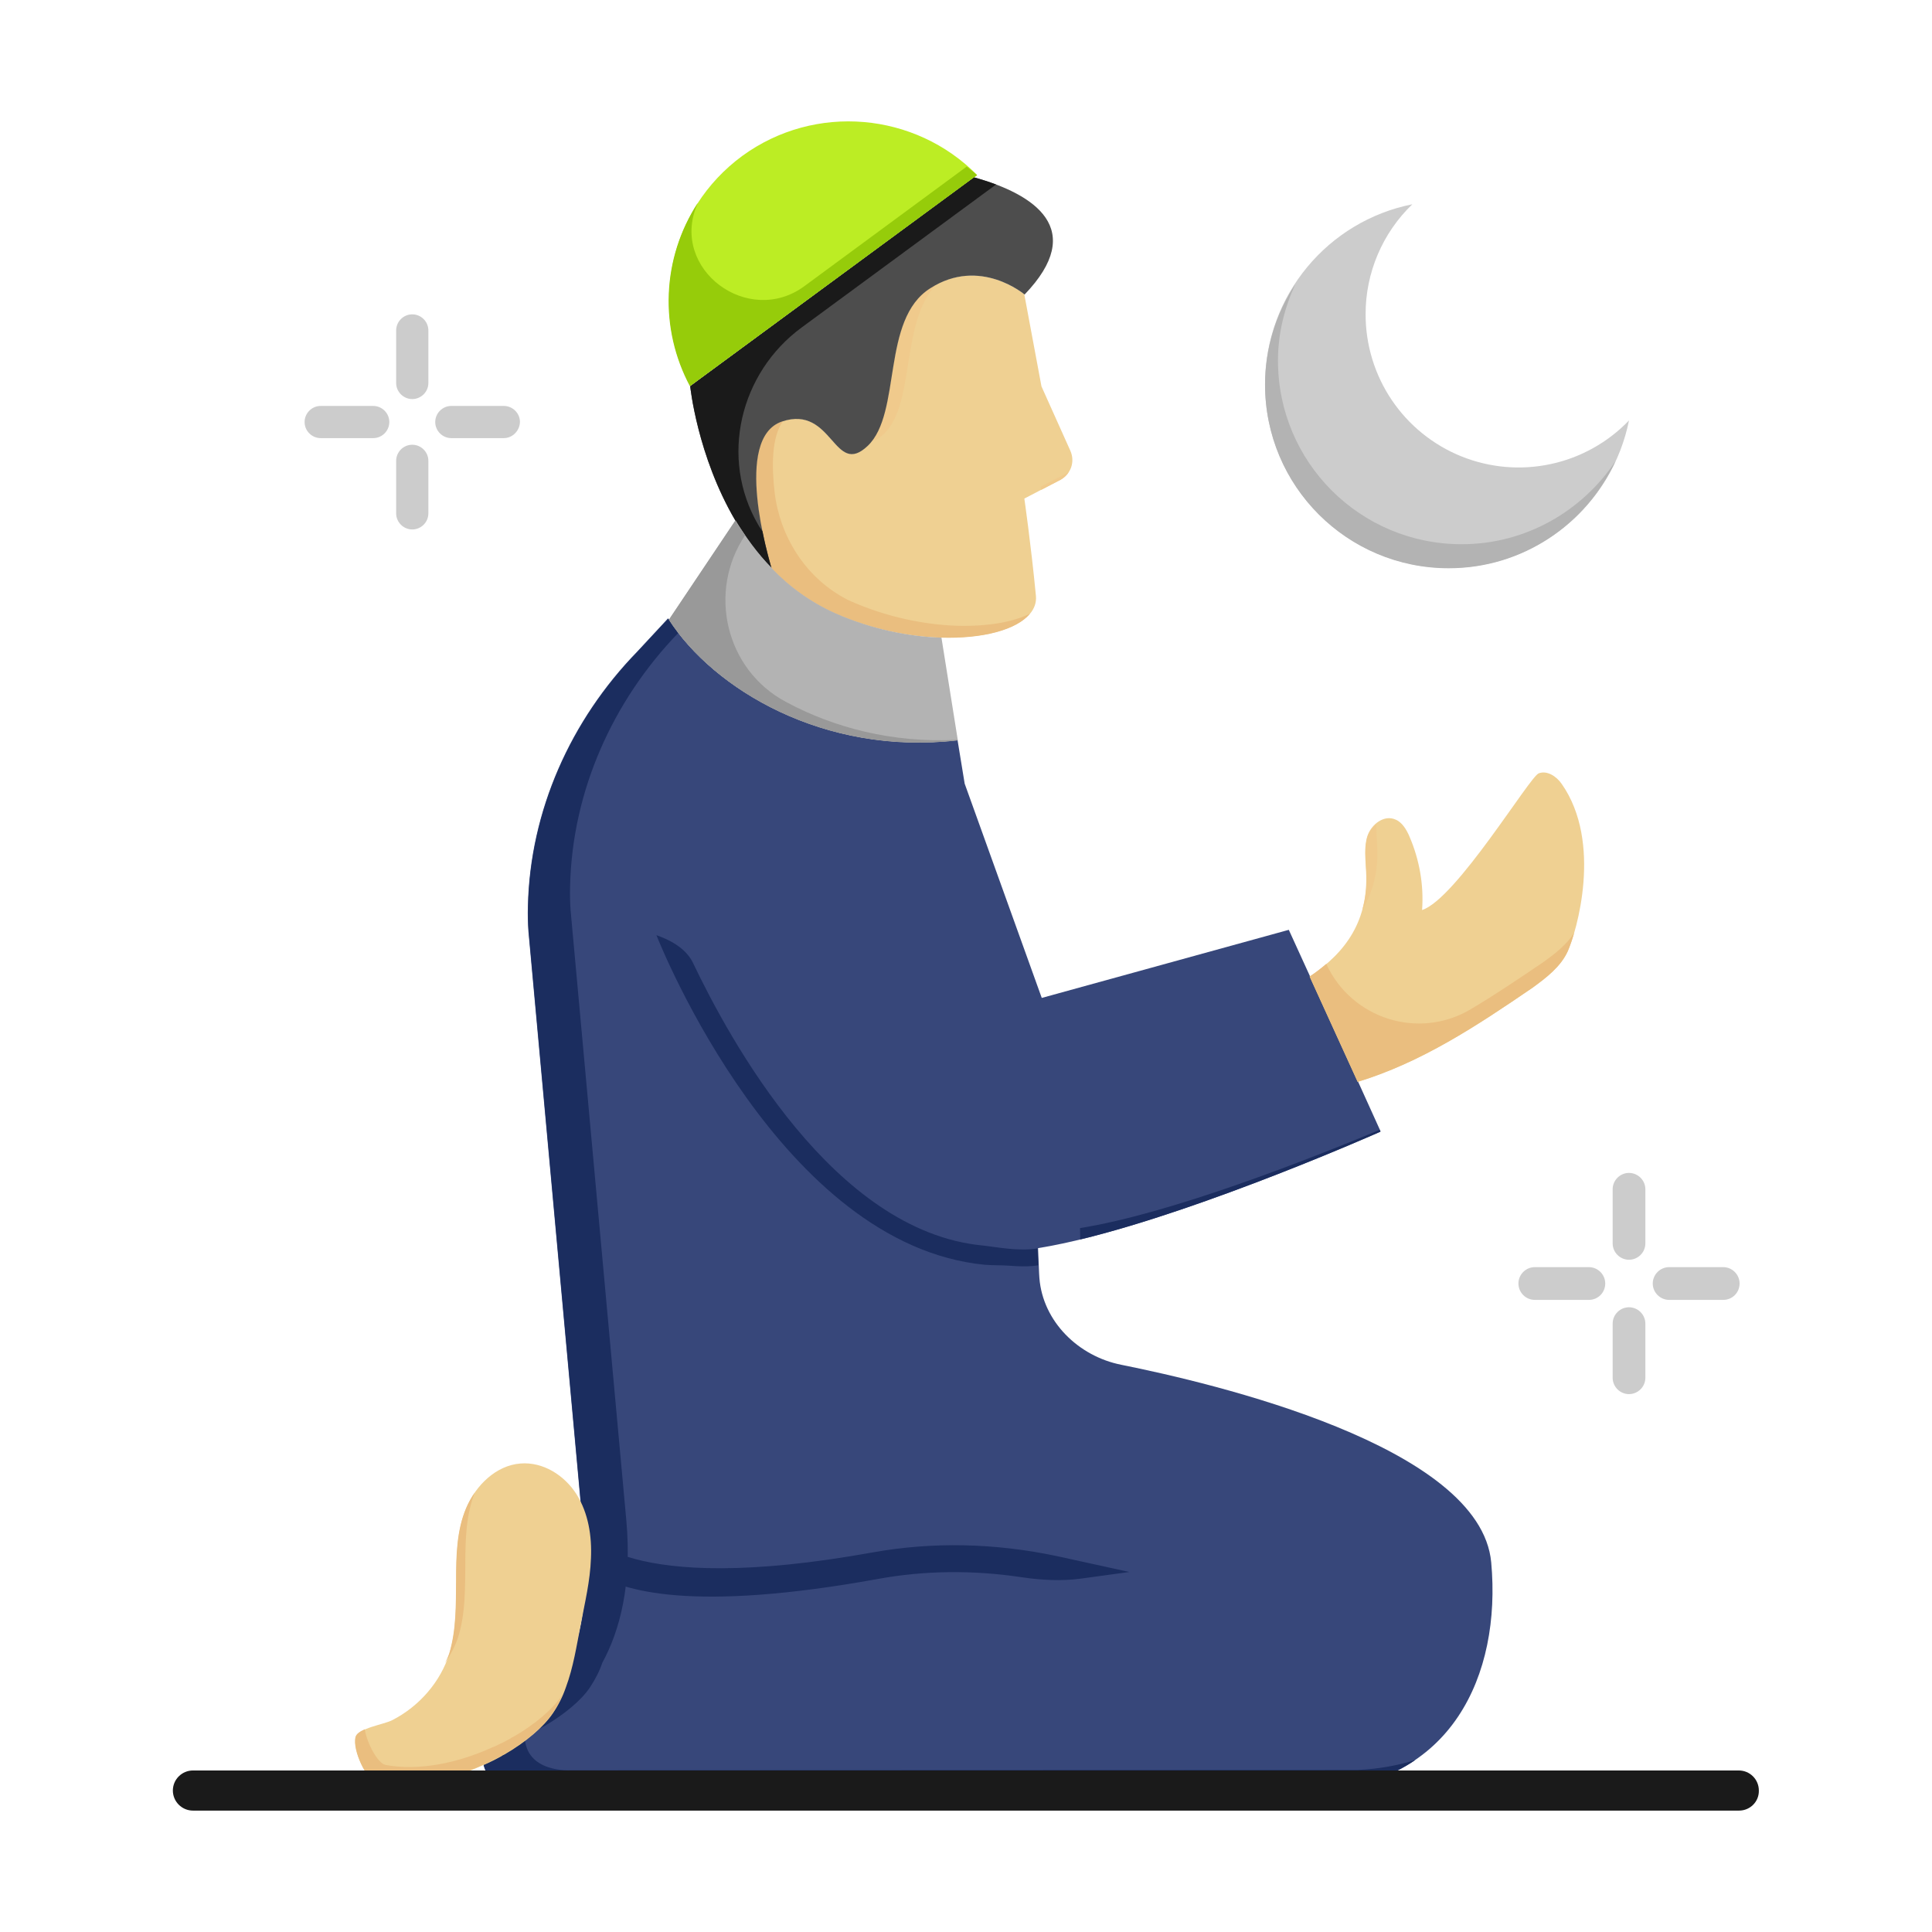 <svg width="61" height="61" viewBox="0 0 61 61" fill="none" xmlns="http://www.w3.org/2000/svg">
<path d="M41.508 56.525L16.667 56.533C16.667 56.533 15.258 56.625 15.233 55.458C15.233 55.458 15.258 55.45 15.308 55.425C15.4 55.392 15.558 55.317 15.758 55.192C15.792 55.175 15.825 55.15 15.867 55.133C16.5 54.758 17.025 54.325 17.3 53.908C17.458 53.667 17.592 53.417 17.683 53.142C18.242 52.117 18.625 50.658 18.442 48.642L16.683 29.4C16.665 29.137 16.659 28.872 16.667 28.608C16.733 25.6 18.017 22.733 20.117 20.575L21.092 19.525C21.1 19.533 21.108 19.55 21.117 19.558C22.525 21.742 26 23.858 30.233 23.367L30.458 24.742L32.892 31.508L40.692 29.358L41.358 30.817L42.875 34.142L43.592 35.725C43.592 35.725 36.742 38.775 32.775 39.408C32.792 39.783 32.808 40.267 32.817 40.35C32.925 41.725 34.05 42.825 35.408 43.092C38.267 43.667 46.75 45.642 47.083 49.333C47.408 52.892 45.817 56.367 41.508 56.525Z" fill="#37477A"/>
<path d="M34.108 39.133C38.108 38.167 43.583 35.733 43.583 35.733L43.558 35.675C41.358 36.592 36.975 38.317 34.1 38.775C34.1 38.892 34.108 39.017 34.108 39.133ZM42.842 55.883L18 55.892C18 55.892 16.592 55.983 16.567 54.817C16.567 54.817 16.592 54.808 16.642 54.783C16.733 54.75 16.892 54.675 17.092 54.55C17.125 54.533 17.158 54.508 17.2 54.492C17.833 54.117 18.358 53.683 18.633 53.267C18.792 53.025 18.925 52.775 19.017 52.5C19.575 51.475 19.958 50.017 19.775 48L18.017 28.758C18 28.542 17.992 28.275 18 27.975C18.067 24.983 19.342 22.133 21.417 19.983C21.308 19.842 21.208 19.708 21.125 19.567C21.117 19.558 21.108 19.542 21.1 19.533L20.125 20.583C18.025 22.742 16.742 25.608 16.675 28.617C16.667 28.917 16.675 29.175 16.692 29.408L18.45 48.65C18.633 50.667 18.258 52.117 17.692 53.15C17.6 53.425 17.467 53.675 17.308 53.917C17.025 54.333 16.508 54.767 15.875 55.142C15.833 55.158 15.8 55.183 15.767 55.2C15.567 55.317 15.408 55.392 15.317 55.433C15.267 55.458 15.242 55.467 15.242 55.467C15.267 56.633 16.675 56.542 16.675 56.542L41.517 56.533C42.817 56.483 43.867 56.133 44.692 55.567C44.133 55.742 43.525 55.858 42.842 55.883Z" fill="#1B2D5F"/>
<path d="M51.433 39.775C51.15 39.775 50.917 39.542 50.917 39.258V37.55C50.917 37.267 51.15 37.033 51.433 37.033C51.717 37.033 51.95 37.267 51.95 37.55V39.258C51.95 39.542 51.717 39.775 51.433 39.775ZM51.433 44.017C51.15 44.017 50.917 43.783 50.917 43.5V41.792C50.917 41.508 51.15 41.275 51.433 41.275C51.717 41.275 51.95 41.508 51.95 41.792V43.5C51.95 43.783 51.717 44.017 51.433 44.017ZM54.408 41.042H52.7C52.417 41.042 52.183 40.808 52.183 40.525C52.183 40.242 52.417 40.008 52.7 40.008H54.408C54.692 40.008 54.925 40.242 54.925 40.525C54.925 40.808 54.7 41.042 54.408 41.042ZM50.167 41.042H48.458C48.175 41.042 47.942 40.808 47.942 40.525C47.942 40.242 48.175 40.008 48.458 40.008H50.167C50.45 40.008 50.683 40.242 50.683 40.525C50.683 40.808 50.458 41.042 50.167 41.042ZM13.017 12.6C12.742 12.6 12.508 12.375 12.508 12.092V10.433C12.508 10.158 12.733 9.925 13.017 9.925C13.292 9.925 13.525 10.15 13.525 10.433V12.092C13.525 12.375 13.292 12.6 13.017 12.6ZM13.017 16.717C12.742 16.717 12.508 16.492 12.508 16.208V14.55C12.508 14.275 12.733 14.042 13.017 14.042C13.292 14.042 13.525 14.267 13.525 14.55V16.208C13.525 16.492 13.292 16.717 13.017 16.717ZM15.908 13.833H14.25C13.975 13.833 13.742 13.608 13.742 13.325C13.742 13.05 13.967 12.817 14.25 12.817H15.908C16.183 12.817 16.417 13.042 16.417 13.325C16.408 13.6 16.183 13.833 15.908 13.833ZM11.783 13.833H10.125C9.85 13.833 9.617 13.608 9.617 13.325C9.617 13.05 9.842 12.817 10.125 12.817H11.783C12.058 12.817 12.292 13.042 12.292 13.325C12.292 13.6 12.067 13.833 11.783 13.833Z" fill="#CCCCCC"/>
<path d="M35.658 49.633L34.133 49.842C33.517 49.925 32.883 49.892 32.267 49.8C30.717 49.567 29.183 49.583 27.692 49.858C21.967 50.892 19.625 50.283 18.667 49.592C18.117 49.2 18.033 48.792 18.025 48.708L18.475 48.358C18.475 48.358 19.642 50.442 27.542 49.017C29.442 48.675 31.408 48.717 33.375 49.133L35.658 49.633ZM31.533 39.95C31.375 39.95 31.233 39.942 31.092 39.933C24.667 39.308 20.883 29.925 20.725 29.525C20.733 29.542 21.575 29.767 21.875 30.392C23.042 32.833 26.317 38.875 31.025 39.325C31.433 39.367 32.158 39.517 32.758 39.417L32.783 39.95C32.308 40.025 31.917 39.95 31.533 39.95Z" fill="#1B2D5F"/>
<path d="M33.492 15.142L32.342 15.742C32.342 15.742 32.55 17.175 32.708 18.817C32.783 19.65 31.467 20.183 29.708 20.125C28.683 20.092 27.508 19.858 26.367 19.358C25.613 19.019 24.931 18.538 24.358 17.942C24.35 17.933 24.35 17.933 24.35 17.925C24.267 17.633 23.125 13.825 24.683 13.3C26.3 12.767 26.325 15.092 27.392 14.067C28.475 13.033 27.8 10.083 29.367 9.092C30.933 8.1 32.342 9.292 32.342 9.292V9.3L32.883 12.2L33.792 14.225C33.95 14.575 33.817 14.958 33.492 15.142Z" fill="#EFD092"/>
<path d="M30.225 19.758C29.2 19.725 28.025 19.492 26.883 18.992C26.8 18.958 26.717 18.917 26.633 18.867C25.417 18.192 24.625 16.933 24.458 15.55C24.358 14.7 24.367 13.8 24.717 13.3C24.708 13.3 24.7 13.3 24.683 13.308C23.117 13.842 24.283 17.683 24.35 17.933C24.358 17.942 24.358 17.942 24.358 17.95C24.9 18.517 25.567 19.008 26.358 19.367C27.5 19.867 28.667 20.1 29.7 20.133C31.033 20.175 32.108 19.883 32.517 19.375C31.992 19.642 31.175 19.783 30.225 19.758Z" fill="#EABE7F"/>
<path d="M27.917 13.692C28.908 12.733 28.425 10.167 29.558 8.992C29.5 9.025 29.433 9.058 29.375 9.092C27.867 10.042 28.433 12.808 27.508 13.933C27.625 13.917 27.758 13.842 27.917 13.692ZM32.858 15.367C32.858 15.367 32.867 15.408 32.875 15.467L33.5 15.142C33.6 15.083 33.683 15 33.742 14.908L32.858 15.367Z" fill="#F0CA8C"/>
<path d="M32.35 9.3C32.35 9.3 30.942 8.1 29.375 9.1C27.808 10.083 28.483 13.033 27.4 14.075C26.325 15.1 26.3 12.775 24.692 13.308C23.133 13.833 24.275 17.642 24.358 17.933C23.9 17.475 23.533 16.958 23.217 16.433C22.008 14.383 21.792 12.192 21.792 12.192L30.75 5.6H30.758C32.667 6.133 34.333 7.233 32.35 9.3Z" fill="#4D4D4D"/>
<path d="M23.967 16.617C23.958 16.6 23.942 16.575 23.933 16.558C22.717 14.458 23.358 11.775 25.308 10.342L31.45 5.825C31.225 5.742 30.992 5.667 30.758 5.6H30.75L21.792 12.192C21.792 12.192 22.017 14.383 23.217 16.433C23.533 16.95 23.9 17.467 24.358 17.933C24.333 17.842 24.192 17.375 24.075 16.775C24.042 16.725 24 16.675 23.967 16.617Z" fill="#1A1A1A"/>
<path d="M30.85 5.525L30.758 5.592H30.75L21.792 12.183C20.483 9.725 21.125 6.625 23.433 4.925C25.742 3.242 28.9 3.55 30.85 5.525Z" fill="#BCED24"/>
<path d="M25.4 9.033C23.625 10.342 21.15 8.5 22.008 6.467C22.017 6.45 22.025 6.433 22.025 6.417C21.472 7.27 21.158 8.255 21.116 9.271C21.073 10.287 21.304 11.295 21.783 12.192L30.75 5.6H30.758L30.85 5.533C30.75 5.433 30.633 5.358 30.525 5.258L25.4 9.033Z" fill="#96CC0A"/>
<path d="M49.5 30.033C49.275 30.525 48.825 30.867 48.392 31.183C46.625 32.392 44.883 33.542 42.867 34.158L41.35 30.833C42.525 30.058 43.208 29.033 43.133 27.533C43.117 27.15 43.058 26.75 43.175 26.392C43.3 26.025 43.7 25.717 44.058 25.875C44.267 25.958 44.408 26.192 44.5 26.408C44.817 27.142 44.958 27.942 44.9 28.733C45.975 28.383 48.3 24.517 48.583 24.417C48.842 24.317 49.142 24.508 49.308 24.75C50.608 26.608 49.775 29.425 49.5 30.033Z" fill="#EFD092"/>
<path d="M43.017 28.717C43.35 28.158 43.525 27.508 43.483 26.733C43.475 26.5 43.45 26.25 43.458 26.017C43.342 26.117 43.233 26.25 43.183 26.4C43.067 26.758 43.125 27.158 43.142 27.542C43.167 27.967 43.117 28.358 43.017 28.717Z" fill="#F0CA8C"/>
<path d="M48.733 30.375C47.967 30.892 47.208 31.408 46.433 31.867C44.792 32.842 42.667 32.167 41.875 30.433C41.708 30.575 41.542 30.708 41.35 30.833L42.867 34.158C44.883 33.542 46.625 32.392 48.392 31.183C48.825 30.867 49.275 30.525 49.5 30.033C49.55 29.917 49.625 29.717 49.7 29.458C49.458 29.833 49.092 30.117 48.733 30.375Z" fill="#EABE7F"/>
<path d="M51.433 13.275C51.169 14.589 50.457 15.772 49.42 16.621C48.382 17.47 47.083 17.934 45.742 17.933C42.533 17.933 39.942 15.342 39.942 12.133C39.942 9.317 41.942 6.975 44.592 6.45C44.124 6.9 43.753 7.44 43.499 8.037C43.246 8.634 43.115 9.276 43.117 9.925C43.116 10.889 43.404 11.832 43.943 12.631C44.483 13.43 45.249 14.05 46.143 14.41C47.038 14.77 48.019 14.855 48.962 14.652C49.905 14.45 50.766 13.97 51.433 13.275Z" fill="#CCCCCC"/>
<path d="M46.15 17.183C42.942 17.183 40.35 14.592 40.35 11.383C40.35 10.525 40.558 9.717 40.892 8.983C40.274 9.921 39.943 11.019 39.942 12.142C39.942 15.35 42.533 17.942 45.742 17.942C48.083 17.942 50.083 16.55 51.008 14.558C49.967 16.125 48.183 17.183 46.15 17.183ZM30.242 23.375C26.008 23.867 22.533 21.75 21.125 19.567L23.225 16.433C23.542 16.95 23.908 17.467 24.367 17.933C24.367 17.942 24.367 17.942 24.375 17.95C24.917 18.517 25.583 19.008 26.383 19.367C27.525 19.867 28.692 20.1 29.725 20.133L30.242 23.375Z" fill="#B3B3B3"/>
<path d="M24.808 22.158C22.908 21.142 22.333 18.683 23.525 16.9C23.417 16.742 23.308 16.592 23.217 16.433L21.117 19.567C22.525 21.75 26 23.867 30.233 23.375V23.358C28.167 23.467 26.308 22.967 24.808 22.158Z" fill="#999999"/>
<path d="M18.658 49.208C18.633 49.917 18.467 50.6 18.333 51.3C18.208 51.958 18.1 52.65 17.867 53.275C17.767 53.567 17.633 53.833 17.458 54.092C17.158 54.533 16.608 55 15.933 55.392C15.892 55.408 15.85 55.433 15.817 55.458C15.667 55.542 15.5 55.625 15.333 55.7C15.275 55.725 15.25 55.733 15.25 55.733C14.192 56.217 12.95 56.483 11.892 56.283C11.592 56.225 11.125 55.267 11.233 54.85C11.308 54.558 12.125 54.45 12.392 54.308C13.233 53.875 13.908 53.108 14.192 52.2C14.417 51.458 14.4 50.675 14.408 49.892C14.408 49.117 14.425 48.317 14.725 47.608C15.025 46.892 15.667 46.267 16.433 46.208C17.142 46.15 17.817 46.575 18.2 47.175C18.575 47.767 18.692 48.5 18.658 49.208Z" fill="#EFD092"/>
<path d="M14.475 51.658C14.7 50.917 14.683 50.133 14.692 49.35C14.692 48.592 14.717 47.817 14.992 47.125C14.883 47.275 14.792 47.442 14.717 47.617C14.417 48.325 14.4 49.117 14.4 49.9C14.392 50.675 14.408 51.467 14.183 52.208C14.15 52.308 14.1 52.408 14.05 52.508C14.233 52.233 14.383 51.958 14.475 51.658ZM17.742 53.533C17.442 53.975 16.892 54.442 16.217 54.833C16.175 54.85 16.133 54.875 16.1 54.9C15.95 54.983 15.783 55.067 15.617 55.142C15.558 55.167 15.533 55.175 15.533 55.175C14.475 55.658 13.233 55.925 12.175 55.725C11.933 55.683 11.592 55.058 11.517 54.6C11.367 54.667 11.25 54.742 11.225 54.842C11.117 55.258 11.583 56.217 11.883 56.275C12.942 56.475 14.183 56.2 15.242 55.725C15.242 55.725 15.267 55.717 15.325 55.692C15.492 55.608 15.65 55.525 15.808 55.45C15.842 55.433 15.883 55.408 15.925 55.383C16.6 54.983 17.158 54.525 17.45 54.083C17.575 53.9 17.675 53.708 17.758 53.508C17.758 53.517 17.75 53.525 17.742 53.533Z" fill="#EABE7F"/>
<path d="M54.908 57.167H6.092C5.924 57.167 5.763 57.1 5.644 56.981C5.525 56.862 5.458 56.701 5.458 56.533C5.458 56.365 5.525 56.204 5.644 56.086C5.763 55.967 5.924 55.9 6.092 55.9H54.9C55.25 55.9 55.533 56.183 55.533 56.533C55.542 56.883 55.258 57.167 54.908 57.167Z" fill="#1A1A1A"/>
</svg>
